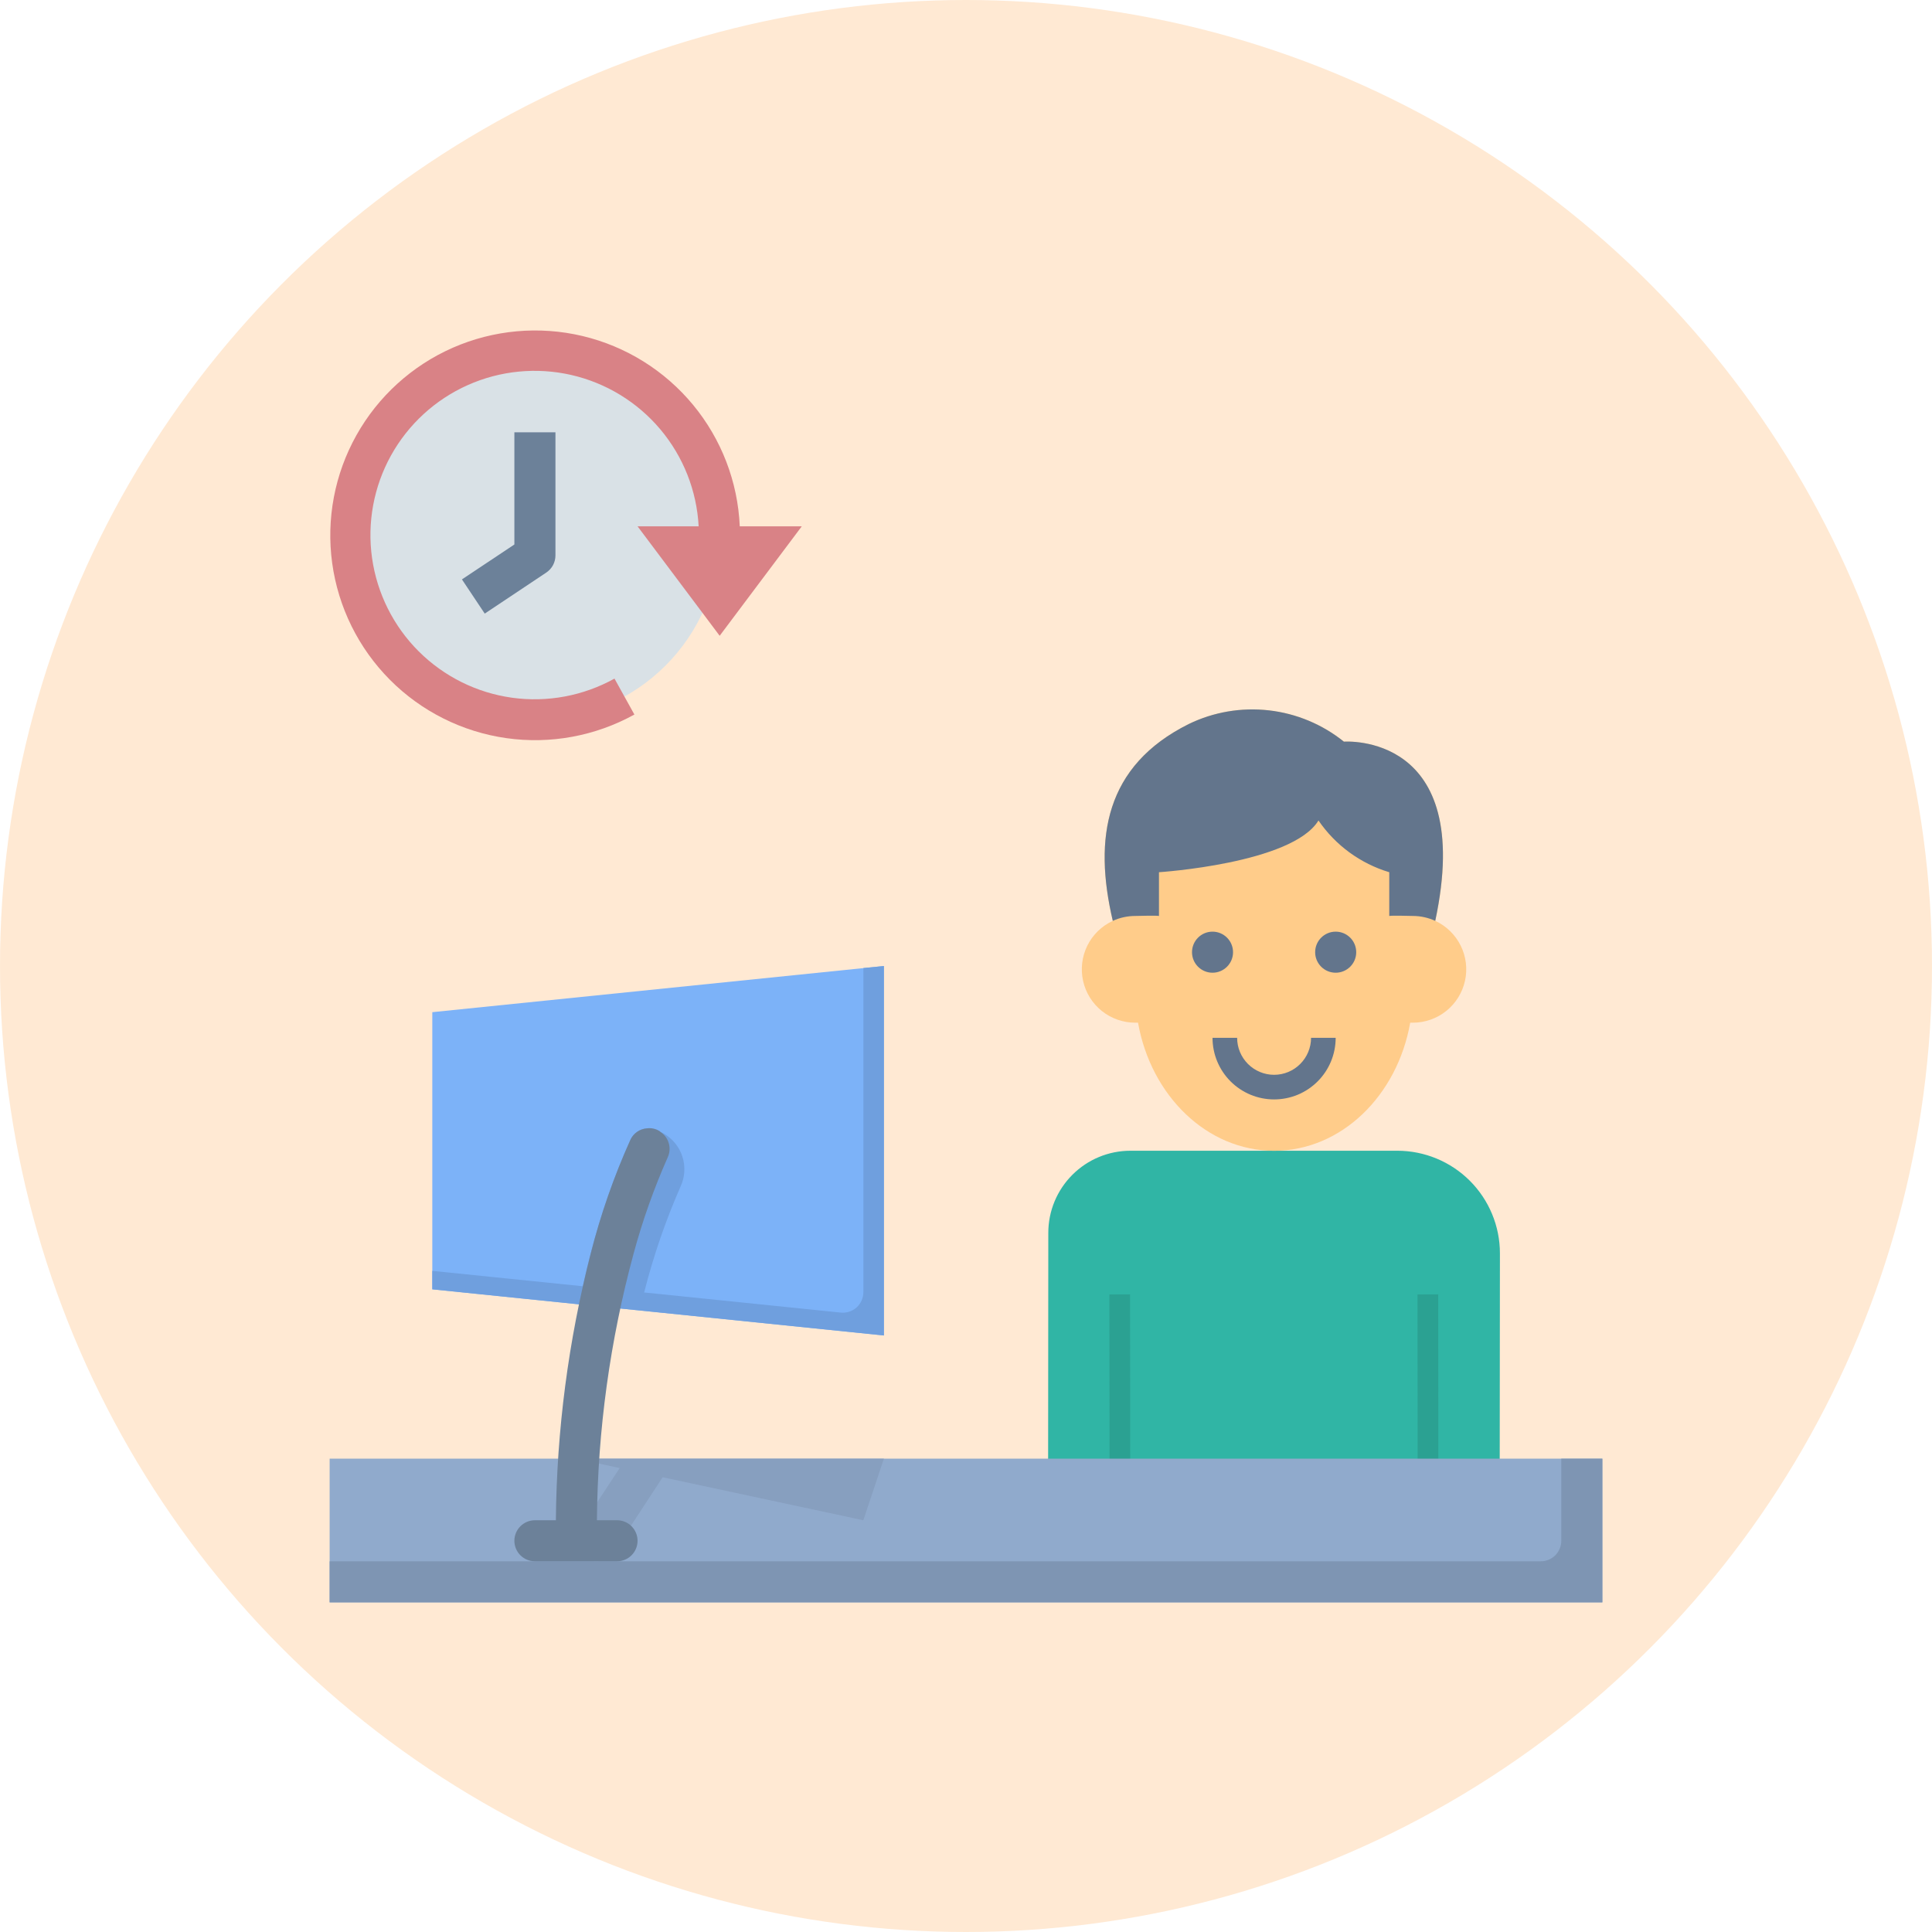<svg width="50" height="50" viewBox="0 0 50 50" fill="none" >
<circle cx="25" cy="25" r="25" fill="#FFD4A9" fill-opacity="0.51"/>
<g clip-path="url(#clip0_661_18861)">
<path d="M38.812 38.281H27.125L27.13 31.906C27.13 31.343 27.354 30.802 27.753 30.404C28.151 30.005 28.692 29.781 29.255 29.781H36.162C36.866 29.781 37.542 30.061 38.04 30.559C38.538 31.057 38.818 31.733 38.818 32.438L38.812 38.281Z" fill="#30B5A5"/>
<path d="M36.689 38.282L36.685 33.5L37.221 33.498L37.224 38.281L36.689 38.282Z" fill="#2BA192"/>
<path d="M28.715 38.282L28.711 33.5L29.246 33.498L29.25 38.281L28.715 38.282Z" fill="#2BA192"/>
<path d="M37.145 23.832C38.191 18.934 34.781 19.194 34.781 19.194C34.223 18.746 33.55 18.465 32.839 18.384C32.128 18.303 31.408 18.425 30.764 18.738C28.602 19.816 28.294 21.686 28.799 23.832C28.513 23.964 28.28 24.191 28.14 24.473C28.001 24.756 27.962 25.077 28.03 25.385C28.098 25.693 28.27 25.968 28.516 26.165C28.762 26.361 29.068 26.468 29.383 26.467H29.452C29.787 28.358 31.237 29.782 32.974 29.782C34.712 29.782 36.162 28.358 36.496 26.467H36.566C36.88 26.467 37.186 26.359 37.431 26.162C37.676 25.965 37.846 25.69 37.914 25.382C37.982 25.075 37.942 24.754 37.802 24.472C37.662 24.19 37.43 23.964 37.145 23.832Z" fill="#FFCC8A"/>
<path d="M37.144 23.832C36.963 23.749 36.765 23.705 36.565 23.705C36.47 23.705 36.045 23.689 35.954 23.705V22.573C35.209 22.349 34.562 21.877 34.122 21.234C33.442 22.35 29.994 22.573 29.994 22.573V23.705C29.904 23.689 29.479 23.705 29.383 23.705C29.181 23.705 28.982 23.748 28.799 23.832C28.294 21.686 28.602 19.816 30.764 18.738C31.408 18.425 32.127 18.303 32.839 18.384C33.55 18.465 34.223 18.746 34.78 19.194C34.78 19.194 38.191 18.933 37.144 23.832Z" fill="#63758C"/>
<path d="M31.911 24.643C31.911 24.349 31.673 24.111 31.38 24.111C31.087 24.111 30.849 24.349 30.849 24.643C30.849 24.936 31.087 25.174 31.38 25.174C31.673 25.174 31.911 24.936 31.911 24.643Z" fill="#63758C"/>
<path d="M35.099 24.643C35.099 24.349 34.861 24.111 34.567 24.111C34.274 24.111 34.036 24.349 34.036 24.643C34.036 24.936 34.274 25.174 34.567 25.174C34.861 25.174 35.099 24.936 35.099 24.643Z" fill="#63758C"/>
<path d="M32.974 28.453C32.551 28.453 32.146 28.285 31.847 27.986C31.548 27.687 31.38 27.282 31.38 26.859H32.017C32.017 27.113 32.118 27.356 32.297 27.535C32.477 27.715 32.72 27.816 32.974 27.816C33.227 27.816 33.471 27.715 33.65 27.535C33.829 27.356 33.93 27.113 33.93 26.859H34.567C34.567 27.069 34.526 27.276 34.446 27.469C34.366 27.663 34.249 27.838 34.101 27.986C33.953 28.134 33.777 28.252 33.584 28.332C33.39 28.412 33.183 28.453 32.974 28.453Z" fill="#63758C"/>
<path d="M41.469 37.75H8.531V41.469H41.469V37.75Z" fill="#90AACC"/>
<path d="M40.406 37.75V39.875C40.406 40.016 40.35 40.151 40.251 40.251C40.151 40.35 40.016 40.406 39.875 40.406H8.531V41.469H41.469V37.75H40.406Z" fill="#7E95B3"/>
<path d="M22.875 37.75H14.906L16.038 37.993L14.991 39.583C14.914 39.701 14.887 39.846 14.916 39.984C14.944 40.123 15.027 40.244 15.146 40.322C15.264 40.399 15.409 40.426 15.547 40.397C15.686 40.368 15.807 40.286 15.884 40.167L17.149 38.231L22.343 39.344L22.875 37.75Z" fill="#879FBF"/>
<path d="M22.875 25V34.562L16.553 33.914L14.981 33.755L11.188 33.367V26.195L22.875 25Z" fill="#7CB2F8"/>
<path d="M22.344 25.053V33.442C22.344 33.516 22.328 33.589 22.298 33.657C22.268 33.725 22.224 33.786 22.169 33.836C22.114 33.885 22.049 33.923 21.978 33.946C21.908 33.969 21.833 33.978 21.759 33.97L16.671 33.449C16.909 32.508 17.225 31.589 17.616 30.7C17.726 30.459 17.742 30.185 17.66 29.932C17.579 29.679 17.405 29.466 17.175 29.335C17.148 29.318 17.119 29.303 17.09 29.293C16.979 29.241 16.86 29.211 16.739 29.202C16.648 29.209 16.561 29.241 16.486 29.293C16.411 29.345 16.352 29.417 16.314 29.5C15.774 30.716 15.362 31.986 15.084 33.288L14.447 33.223L11.188 32.89V33.368L14.981 33.756L16.553 33.915L22.875 34.562V25L22.344 25.053Z" fill="#6F9FDE"/>
<path d="M13.844 18.625C16.484 18.625 18.625 16.484 18.625 13.844C18.625 11.203 16.484 9.062 13.844 9.062C11.203 9.062 9.062 11.203 9.062 13.844C9.062 16.484 11.203 18.625 13.844 18.625Z" fill="#D9E1E6"/>
<path d="M16.399 32.438C15.788 34.689 15.468 37.011 15.448 39.344H15.969C16.11 39.344 16.245 39.4 16.344 39.499C16.444 39.599 16.5 39.734 16.5 39.875C16.5 40.016 16.444 40.151 16.344 40.251C16.245 40.35 16.11 40.406 15.969 40.406H13.844C13.703 40.406 13.568 40.35 13.468 40.251C13.368 40.151 13.312 40.016 13.312 39.875C13.312 39.734 13.368 39.599 13.468 39.499C13.568 39.4 13.703 39.344 13.844 39.344H14.386C14.406 37.014 14.71 34.695 15.289 32.438C15.544 31.43 15.887 30.447 16.314 29.5C16.352 29.417 16.411 29.345 16.486 29.293C16.561 29.241 16.648 29.209 16.739 29.202C16.849 29.186 16.962 29.209 17.058 29.266C17.071 29.271 17.082 29.281 17.09 29.293C17.195 29.361 17.273 29.465 17.308 29.586C17.343 29.707 17.334 29.837 17.281 29.951C16.924 30.756 16.629 31.587 16.399 32.438ZM12.545 15.88L11.955 14.995L13.312 14.091V11.188H14.375V14.375C14.375 14.462 14.353 14.549 14.312 14.626C14.271 14.703 14.211 14.768 14.139 14.817L12.545 15.88Z" fill="#6C8199"/>
<path d="M19.145 13.621C19.095 12.469 18.67 11.365 17.936 10.477C17.201 9.588 16.197 8.963 15.075 8.696C13.953 8.43 12.775 8.536 11.719 8.999C10.663 9.463 9.787 10.258 9.224 11.264C8.661 12.269 8.44 13.432 8.597 14.574C8.754 15.716 9.278 16.776 10.092 17.594C10.905 18.411 11.963 18.941 13.104 19.103C14.245 19.265 15.409 19.05 16.418 18.492L15.903 17.562C15.096 18.01 14.165 18.184 13.251 18.057C12.337 17.93 11.489 17.508 10.836 16.857C10.182 16.205 9.759 15.358 9.629 14.444C9.499 13.53 9.671 12.599 10.117 11.791C10.564 10.984 11.261 10.343 12.104 9.967C12.946 9.59 13.889 9.499 14.788 9.705C15.688 9.912 16.496 10.406 17.09 11.112C17.684 11.819 18.032 12.699 18.081 13.621H16.5L18.625 16.454L20.75 13.621L19.145 13.621Z" fill="#D98286"/>
</g>
<defs>
<clipPath id="clip0_661_18861">
<rect width="34" height="34" fill="white" transform="translate(8 8)"/>
</clipPath>
</defs>
</svg>
